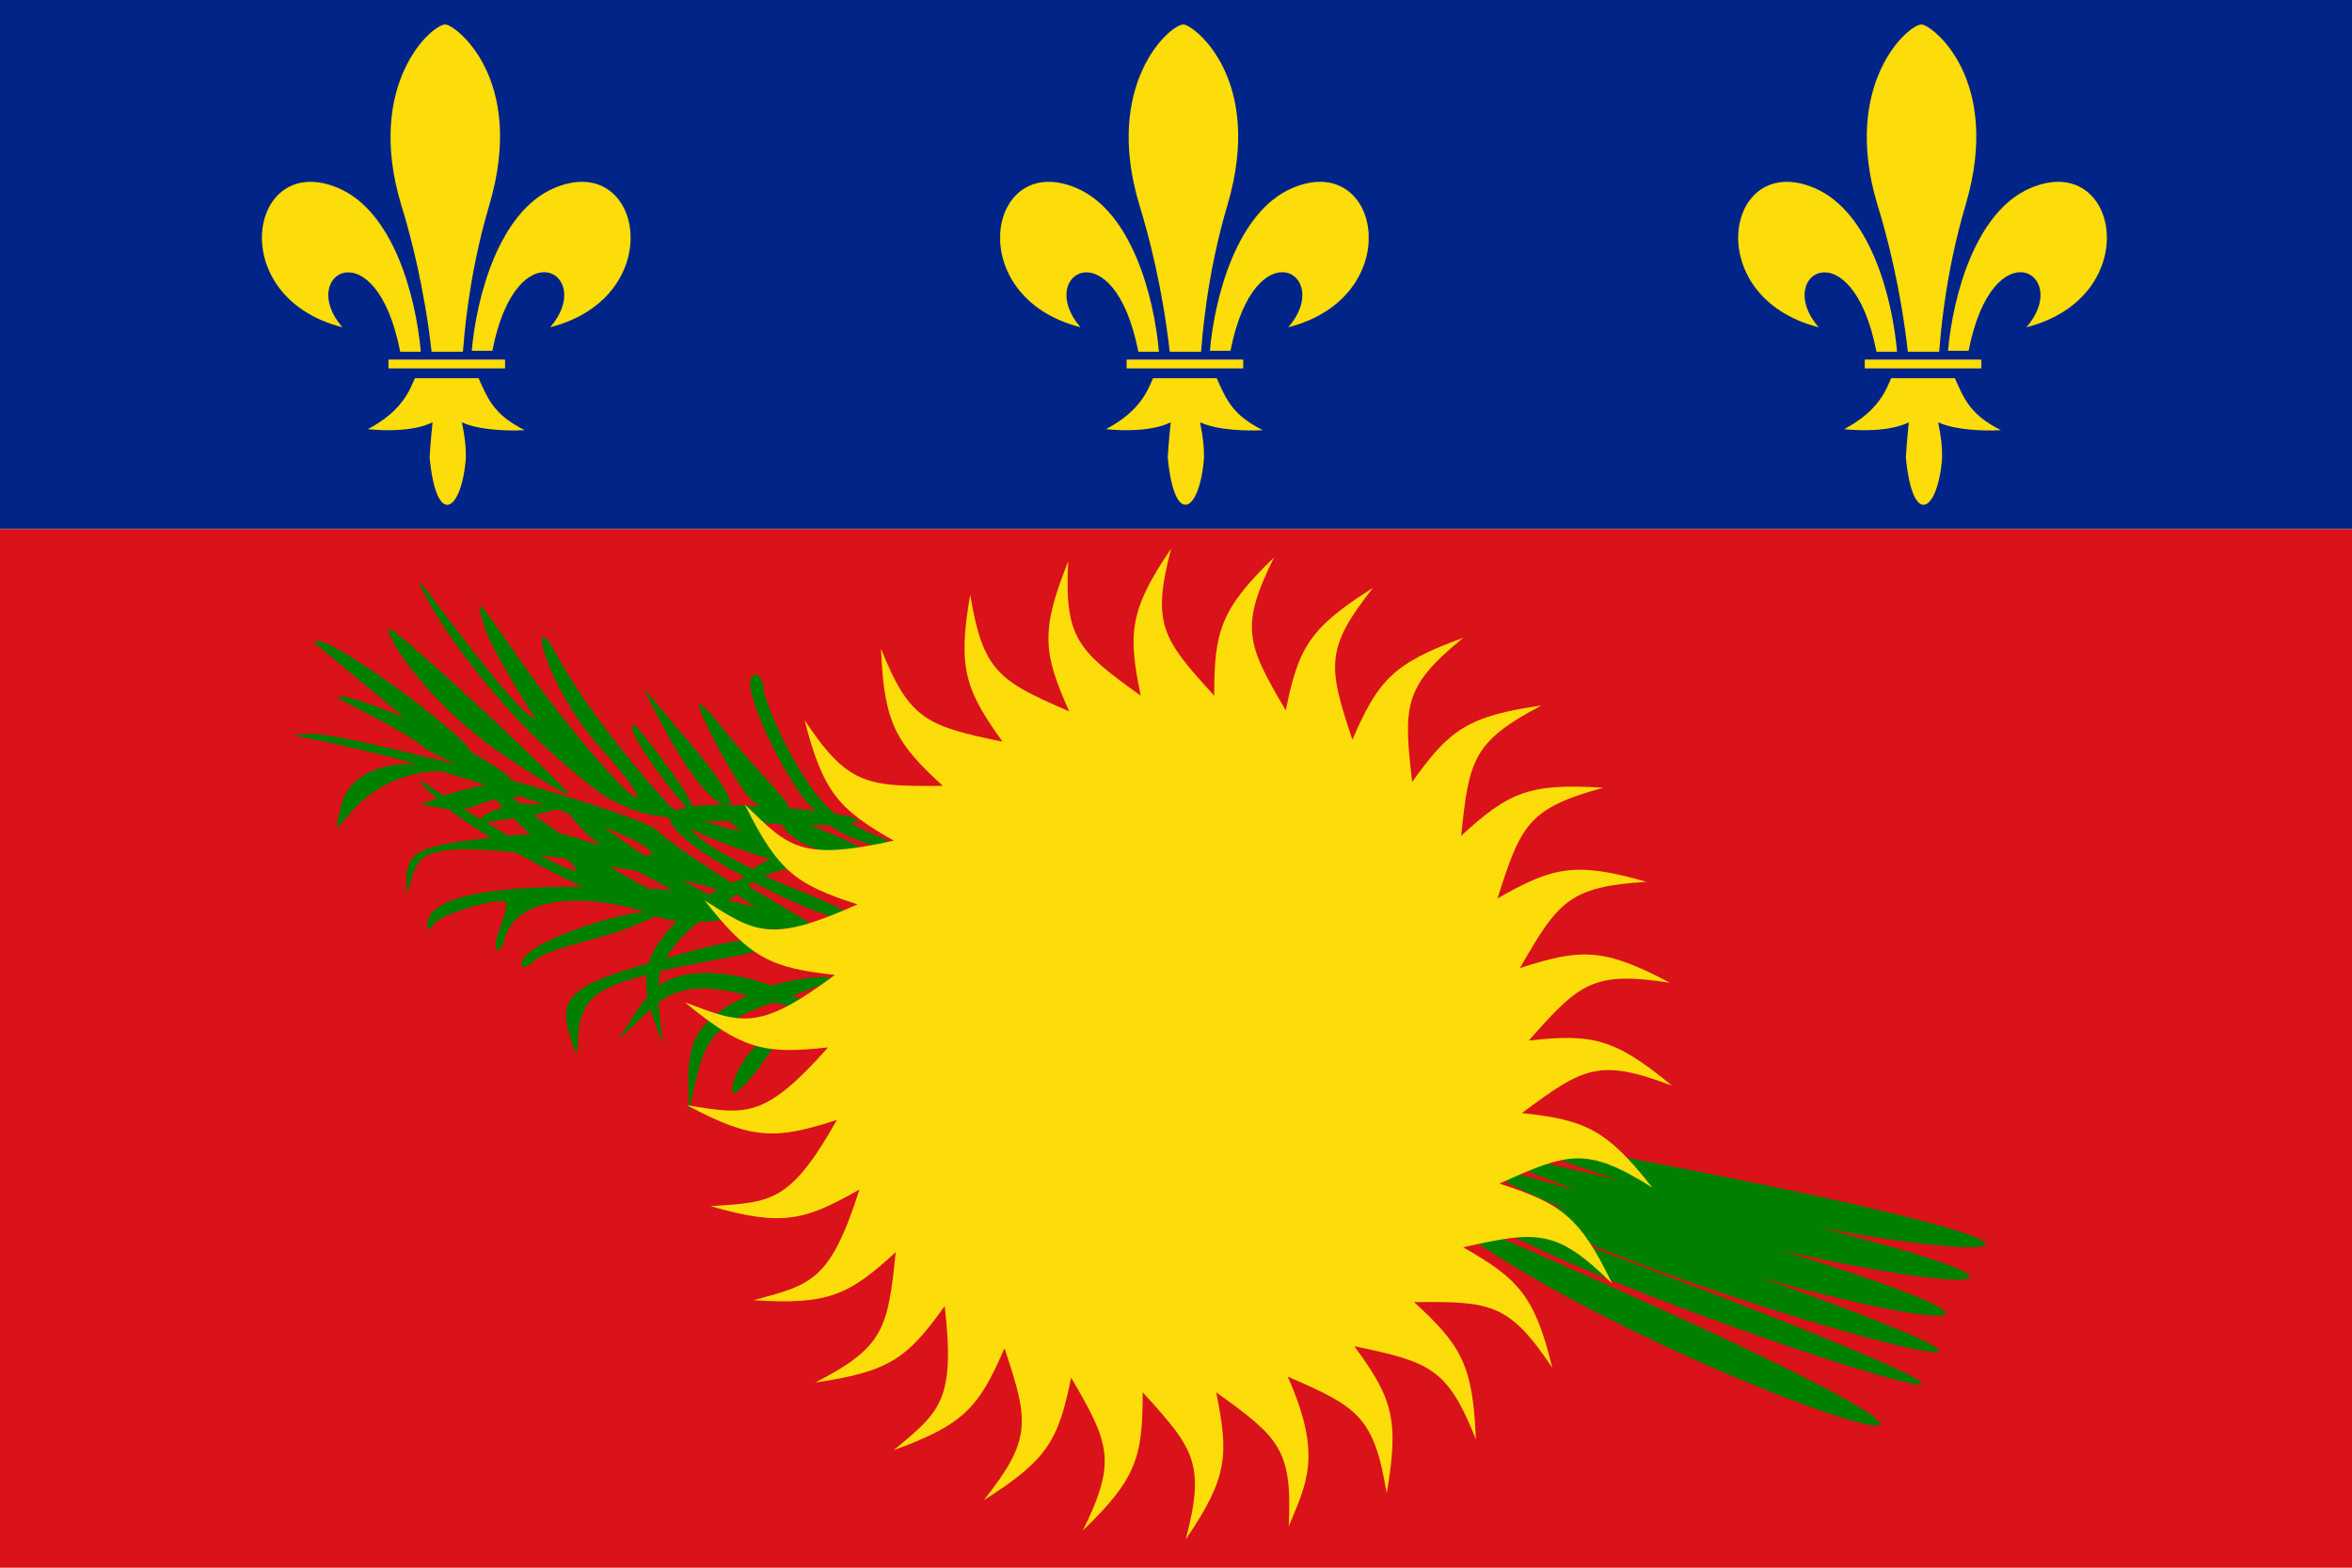 <svg xmlns="http://www.w3.org/2000/svg" xmlns:xlink="http://www.w3.org/1999/xlink" width="240" height="160" viewBox="0 0 240 160"><symbol id="a" viewBox="-18.8 -24.5 37.6 49.1"><path fill="#FCDD09" d="M-4.6 6.1c1-3.2 2.4-8.7 3.1-15h3.2c.1 1.1.5 7.6 2.7 15C8.2 19 .9 24.5-.1 24.5c-1.4 0-8.2-6.1-4.5-18.4zM11 7.8C5.4 5.4 3.1-3.2 2.6-8.8h2.1C7.2 3.9 15.3-1 10.6-6.4c12.2 3.1 9.5 18.1.4 14.2zM-5.9-10.6H6v.9H-5.9v-.9zM-8-16.8c1.9-.2 4.8-.2 6.6.7-.2-1.9-.3-3.6-.3-3.6.7-7.3 3.3-5.5 3.7 0 0 1.3-.1 2-.4 3.6 1.7-.8 4.7-.9 6.4-.8-3 1.5-3.7 3-4.7 5.3h-6.5c-.5-1.1-1.2-3.3-4.8-5.2zm-3 24.6c5.6-2.4 7.9-11 8.4-16.7h-2.1C-7.2 3.9-15.3-1-10.6-6.4c-12.2 3.1-9.5 18.1-.4 14.2z"/></symbol><path fill="#002488" d="M0 0v54h240V0H0z"/><path fill="#DA121A" d="M0 54v106h240V54H0z"/><path fill="green" d="M39.8 64.2c1.2.4 18.5 16.5 18.2 16.9-.1.1-3.2-1.7-6.7-4.1-8.4-5.7-12.5-13.1-11.5-12.8zm51.5 22.5c-1.4 0-4.8-1.1-6.7-2.5h-1.9c1.1.5 9.2 3.6 4.5 3.2-3.7-.3-6.4-1.5-7.5-3.3-.8 0-1.5-.1-2.7-.1.5.4 7.8 4.8 7.7 5.1 0 .3-1.6 0-3.7-.6-.9.2-2 .5-3 .9 3.9 1.8 9.8 3.7 8.2 4.3-.8.3-5.3-1.5-9.4-3.7-.2.1-.3.3-.5.4l6.2 3.7c.4.6-5.6 1.4-9.1-.2-.6.1-1.1.2-2.1.2-1.6 1.3-2.7 2.5-3.3 3.7 3.8-1.1 9-2.6 9.8-1.3.5.8-4.8 1.3-10.4 2.6-.1.5-.2 1-.2 1.5 2.9-2.1 8.1-1.3 11.5 0 2.7-.8 6.2-1.2 6.2-.6 0 .1-1.7.8-4 1.6 1.2.6 2 1.2 1.8 1.5-.1.1-1.7-.3-3.8-.8-7.2 2.5-7.2 4.7-8.6 11.2-.1-5.7-.8-8.7 6-11.9-4.3-1.1-6.7-1-9.1.7 0 .4.4 3.8.4 4.2-.2-.5-1.1-3-1.2-3.5-.6.5-2.7 2.6-3.3 3.1 1.7-2.6 2.1-3.4 3-4.4-.2-.8-.2-1.5-.1-2.2-4.1 1.1-6.7 1.9-7 6.1-.1 2.3-.1 2.4-.7.6-1.4-4.3-.4-5.5 7.9-7.9.4-1.4 1.4-2.8 2.9-4.3-1.1-.1-1.5-.3-2.2-.5-4.9 2.5-10.8 3-12.4 4.6-.8.7-1.3.7-1.3.3 0-2.2 10.1-5.3 12.6-5.3-4.2-1.5-12.9-2.4-14.3 2.7-.6 2.1-1.5 1.3-.4-1.3.4-1.1.7-2.2.5-2.4-.6-.6-6.7 1.2-7.3 2.2-.4.6-.7.7-.7.1 0-3.9 11.9-3.9 15.8-3.9-2.3-1.1-4.6-2.3-6.8-3.5-8.9-.9-10 .1-10.7 3-.4 1.5-.4 1.5-.4 0-.1-3 1.1-3.7 8.6-4.5-1.8-1.1-3.3-2.1-4.3-2.9l-2.9-.5 1.7-.6c-1.6-1.4-2.2-2.1-1.3-1.6.5.3 1.2.8 2 1.3 2.5-.8 4.2-1.1 4.2-1.1-1.5-.5-3-.9-4.5-1.4 0 0-5.7-.3-9.6 4.7-1.2 1.4-1.2 1.4-.7-.7.7-4 4.9-4.9 7.8-4.7-4.2-1.2-8.2-2.1-11.3-2.7-1.6-.3-1.6-.3.4-.4 1.8-.1 8.1 1.4 14.9 3.1-1.5-.7-2.9-1.4-3.5-1.9-1.4-1.3-8.5-4.8-8.5-4.8 0-.9 5.9 1.6 6.7 1.9l-9.1-7.6c.3-1.8 15.8 9.7 15.9 11.1 2.4 1.4 4.3 2.6 4.1 2.9 1.5.4 13.9 4 15 5.2.8.8 4.5 3.4 7.6 5.3.5-.2.9-.4 1.3-.6-1.9-1-7.2-3.9-7.7-6-.2-.1-1.4-.3-1.6-.3-1.6-.2-4.1-1.3-5.5-2.3-13.3-9.9-20-23.7-18-21.1.8 1 9.9 13.5 11.4 13.5 0 0-4.1-6.4-5-8.9-1.3-3.9-1.1-3.6 3.7 3.3C57.8 74.1 64 81.4 65 81.4c.4 0-1.1-2.2-3.4-4.7-6.3-6.9-7.9-15.7-4.7-9.7 3.3 6.2 11.5 15.6 12 15.7.3-.1.7-.2 1.2-.3-1.7-1.6-5.6-7.1-5.6-8.1 0-.8.5-.3 4.1 4.6 1.1 1.5 1.8 2.7 2.1 3.4 1.6-.2 3.9-.2 6.8 0-.6-.4-1.1-.9-1.6-1.6-1.7-2.4-4.6-8-4.6-8.8 0-.3 1 .6 2.1 2s3.3 4 4.9 5.7c1.6 1.8 2.3 2.6 2.2 2.9.5 0 1.5.1 2.8.3-1.6-.9-5.6-8-6.6-12-.7-2.7 1.2-2.3 1.2-.5 0 1.1 3.8 10.2 7.4 12.8 2.4.3 2.7.7 1.5.9 2.8 1.6 6.9 2.8 4.5 2.7zM49 83.6c.6-.6 1.2-.9 2.3-1.2-.3-.3-.2-.2-.7-.8-2.1.4-1.7.8-3.3.9.9.6.5.4 1.7 1.1zm5.1 1.5c-.6-.5-1.2-1-1.7-1.6-.4.1-2.4.4-2.8.4.8.5 1.5.9 2.2 1.4.8-.1 1.6-.1 2.3-.2zm1.4-3c-1-.3-2.1-.7-3.1-1.1.7.3.7.4-.2.4l.9.6c.9.1 1.5.1 2.4.1zm2.2 5.5c-.9-.1-1.7-.2-2.6-.3 1.9 1 3.2 1.6 3.6 1.5.2-.1-.2-.6-1-1.2zm3.6-1.3C59.4 84.8 59 84.2 58 83c-.4-.1-.8-.3-1.1-.4-.8.2-1.5.4-2.4.6 1.1.8 1.4 1 2.7 1.9.4 0 2.4.7 4.1 1.2zm.3-1.9c1.2.9 2.7 1.9 4.1 2.9h.7c.5-.5-1.5-1.6-4.8-2.9zm7 6.5c-1.7-1.1-2.2-1.2-3.6-2-.9-.2-1.8-.3-2.8-.5 1.4.9 2.8 1.7 4 2.3.9 0 1.7.1 2.4.2zm4.7-.1c-2.6-.7-2.5-.7-3.6-1 .9.6 1.8 1.1 2.7 1.5.3-.2.6-.4.9-.5zm-1.4-7c1.4.5 2.8.9 3.7 1-.3-.2-.9-.6-1.1-1h-2.6zm3.3 7.5l-.9.6c1 .2 1.9.5 2.8.7-1.2-.8-1.9-1.3-1.9-1.3zm-4.7-6.7c.5.9 3 2.5 6.3 4.1.5-.4 1.1-.7 1.8-1-2.6-.8-5.7-1.9-8.1-3.1zm3.9-2.4c.6-.2-.7-2.4-3.6-5.9-2.6-3-4.8-5.7-5-5.9-.2-.2.6 1.4 1.8 3.6 2.7 5.2 5.6 8.6 6.8 8.2zm.3 29.1c0 1.7 5.5-5.7 4.7-5.7-2.2 0-4.7 3.9-4.7 5.7zm83.5 5.4c-2.2-.4-2.2.5-.3 1.2 2.3.9 4.7 1.7 7.2 2.5-2.6-.6-5.4-1.2-8.4-1.9-2.2-.5-2.2.4-.4 1.2 1.5.6 3 1.2 4.6 1.8-1.9-.5-4-1.1-6.1-1.7-2.2-.6-2.2.3-.4 1.2 1.8.9 3.6 1.7 5.6 2.6-2.1-.7-4.3-1.4-6.6-2.2-2.1-.7-2.2.2-.5 1.2 17.5 9.9 73.5 24.5 26.8 7.8 18.1 5.2 30.4 6 2-2.8 18.1 4.2 30.6 4.5 4-2.3 21.3 4 32.1 2.4-27.5-8.6zm-6.2 6.7c-2.1-.8-2.3.1-.5 1.2 16 9.8 91.5 32.7.5-1.2zm-1.5 1.8c-2.1-.9-2.3 0-.6 1.1 25 17.2 80 33.3.6-1.1z"/><path fill="#FCDD09" d="M124.1 142.1c6.4 4.6 7.8 5.8 7.4 13.7 1.8-4.4 3.5-7.2-.1-15.3 7.2 3.1 8.8 4.1 10.1 11.9 1.3-7.5.6-9.7-3.3-15 7.7 1.6 9.5 2.2 12.4 9.5-.3-7.6-1.5-9.6-6.3-14 7.8-.1 9.7.1 14.1 6.7-1.8-7.4-3.5-9.1-9.1-12.3 7.6-1.7 9.5-1.9 15.2 3.7-3.3-6.9-5.3-8.2-11.5-10.2 7.1-3.2 8.9-3.8 15.6.4-4.7-6-6.9-6.9-13.3-7.6 6.3-4.7 7.9-5.6 15.3-2.8-5.9-4.9-8.2-5.3-14.6-4.6 5.2-5.9 6.6-7.1 14.4-5.9-6.8-3.6-9.1-3.5-15.3-1.5 3.9-6.8 5-8.3 12.9-8.8-7.3-2.1-9.6-1.5-15.2 1.7 2.4-7.5 3.1-9.2 10.8-11.3-7.6-.5-9.7.5-14.5 4.9.8-7.8 1.2-9.6 8.2-13.3-7.6 1.1-9.4 2.5-13.2 7.8-.9-7.8-.9-9.7 5.2-14.7-7.2 2.6-8.7 4.4-11.3 10.4-2.5-7.5-2.8-9.3 2.1-15.5-6.5 4.1-7.6 6.1-8.9 12.5-4-6.8-4.7-8.5-1.2-15.6-5.5 5.3-6.1 7.6-6.1 14.1-5.3-5.8-6.4-7.3-4.4-15-4.3 6.3-4.4 8.7-3.1 15-6.4-4.6-7.8-5.8-7.4-13.7-2.8 7-2.6 9.3.1 15.3-7.2-3.1-8.8-4.1-10.1-11.9-1.3 7.5-.5 9.7 3.3 15-7.7-1.6-9.5-2.2-12.4-9.5.3 7.6 1.5 9.6 6.3 14-7.8.1-9.7-.1-14.1-6.7 1.9 7.4 3.5 9.1 9.1 12.3-9.5 2.1-10.7.7-15.2-3.7 3.4 6.9 5.3 8.2 11.5 10.2-8.9 4-10.4 2.9-15.6-.4 4.7 6 6.9 6.9 13.3 7.6-7.8 5.8-9.5 5-15.3 2.8 5.9 4.9 8.2 5.3 14.6 4.6-6.5 7.3-8.3 6.9-14.4 5.9 6.7 3.6 9.1 3.5 15.3 1.5-4.8 8.5-6.7 8.4-12.9 8.8 7.3 2.1 9.6 1.5 15.2-1.7-3 9.4-4.9 9.7-10.8 11.3 7.6.5 9.7-.5 14.5-4.9-.8 7.8-1.2 9.7-8.2 13.3 7.6-1.1 9.4-2.5 13.2-7.8 1.1 9.7-.5 10.8-5.2 14.7 7.2-2.6 8.7-4.4 11.3-10.4 2.5 7.5 2.8 9.3-2.1 15.5 6.5-4.1 7.6-6.1 8.9-12.5 3.9 6.7 4.7 8.5 1.2 15.6 5.5-5.3 6.1-7.5 6.1-14.1 5.3 5.8 6.4 7.3 4.4 15 4.3-6.3 4.4-8.6 3.1-15"/><use xlink:href="#a" width="37.6" height="49.1" x="-18.8" y="-24.5" transform="matrix(1 0 0 -1 45.538 27)" overflow="visible"/><use xlink:href="#a" width="37.6" height="49.1" x="-18.8" y="-24.5" transform="matrix(1 0 0 -1 120.858 27)" overflow="visible"/><use xlink:href="#a" width="37.6" height="49.1" x="-18.8" y="-24.5" transform="matrix(1 0 0 -1 196.177 27)" overflow="visible"/></svg>
